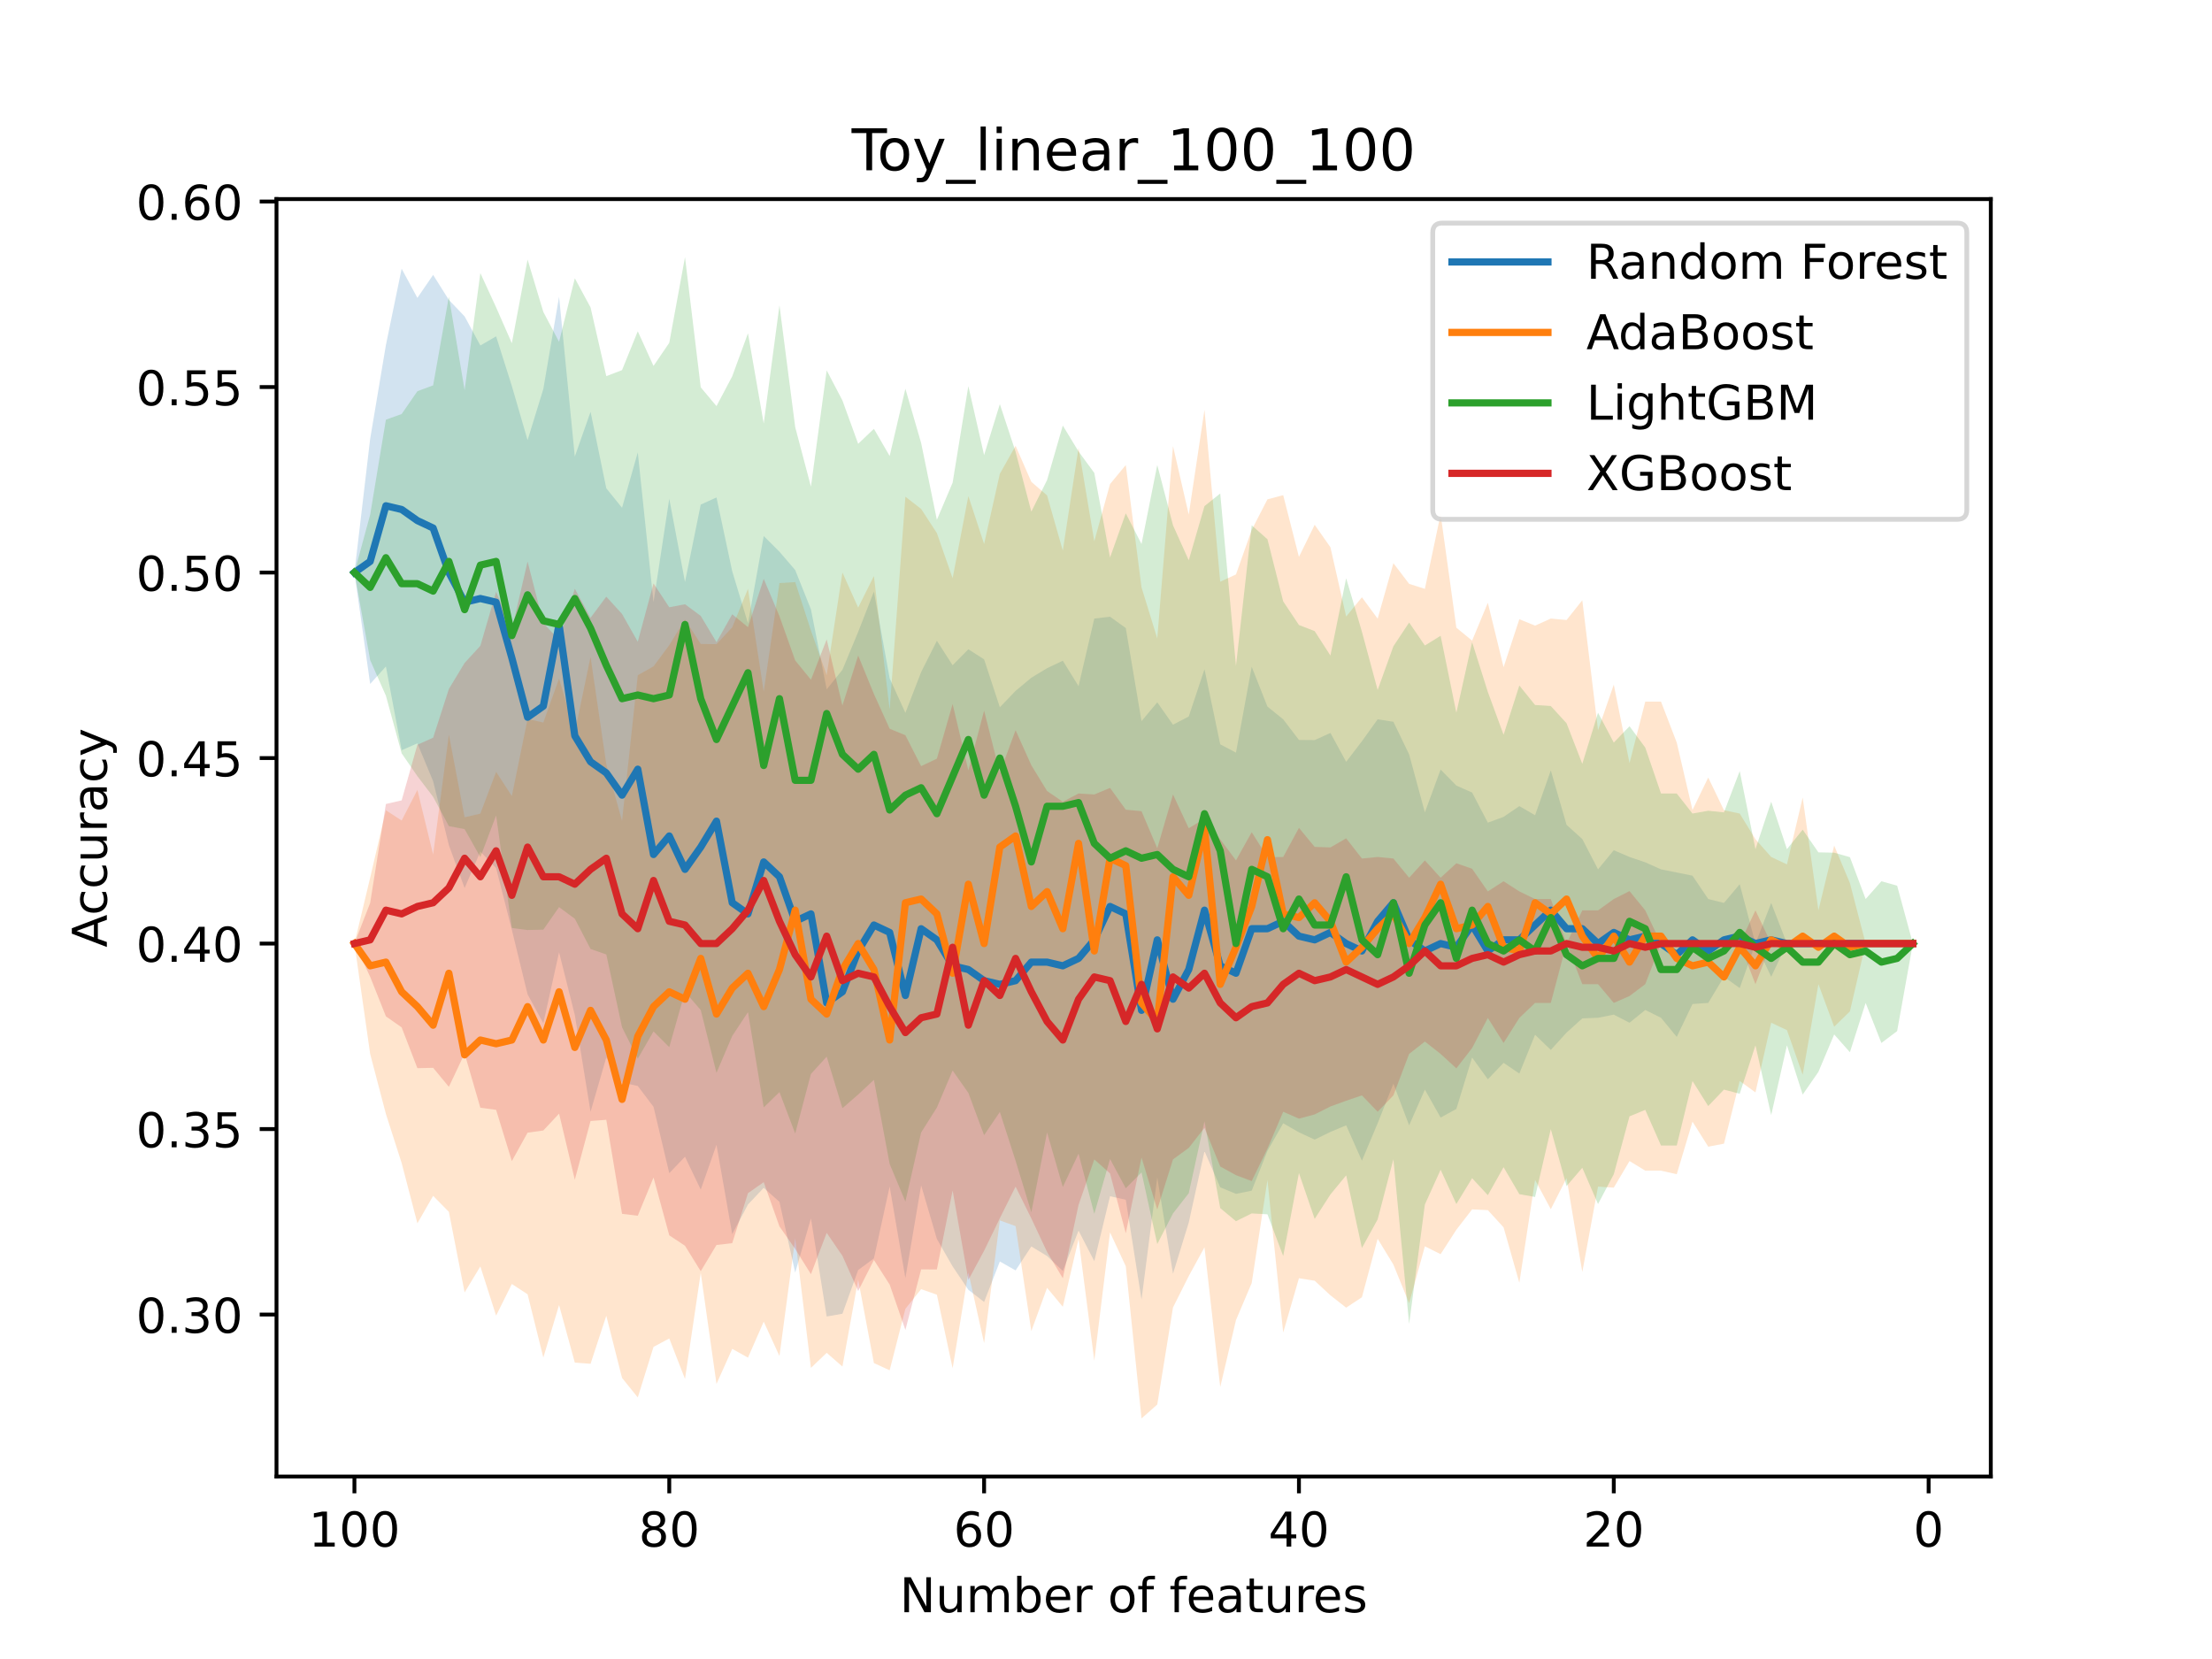 <?xml version="1.0" encoding="utf-8" standalone="no"?>
<!DOCTYPE svg PUBLIC "-//W3C//DTD SVG 1.1//EN"
  "http://www.w3.org/Graphics/SVG/1.1/DTD/svg11.dtd">
<!-- Created with matplotlib (https://matplotlib.org/) -->
<svg height="345.6pt" version="1.1" viewBox="0 0 460.8 345.6" width="460.8pt" xmlns="http://www.w3.org/2000/svg" xmlns:xlink="http://www.w3.org/1999/xlink">
 <defs>
  <style type="text/css">*{stroke-linecap:butt;stroke-linejoin:round;}</style>
 </defs>
 <g id="figure_1">
  <g id="patch_1">
   <path d="M 0 345.6 
L 460.8 345.6 
L 460.8 0 
L 0 0 
z
" style="fill:#ffffff;"/>
  </g>
  <g id="axes_1">
   <g id="patch_2">
    <path d="M 57.6 307.584 
L 414.72 307.584 
L 414.72 41.472 
L 57.6 41.472 
z
" style="fill:#ffffff;"/>
   </g>
   <g id="PolyCollection_1">
    <path clip-path="url(#p5cff07b509)" d="M 73.833 119.274 
L 73.833 119.274 
L 77.112 142.483 
L 80.391 138.837 
L 83.671 156.288 
L 86.95 154.851 
L 90.229 162.736 
L 93.509 176.068 
L 96.788 185.003 
L 100.067 177.392 
L 103.347 180.845 
L 106.626 193.691 
L 109.905 207.143 
L 113.185 213.149 
L 116.464 198.369 
L 119.743 211.446 
L 123.023 231.598 
L 126.302 220.293 
L 129.581 225.512 
L 132.861 226.229 
L 136.14 230.567 
L 139.42 244.385 
L 142.699 240.969 
L 145.978 247.822 
L 149.258 238.482 
L 152.537 257.096 
L 155.816 250.919 
L 159.096 247.447 
L 162.375 250.362 
L 165.654 265.098 
L 168.934 253.81 
L 172.213 274.251 
L 175.492 273.679 
L 178.772 264.573 
L 182.051 262.147 
L 185.33 247.177 
L 188.61 266.261 
L 191.889 246.926 
L 195.168 258.094 
L 198.448 263.815 
L 201.727 268.684 
L 205.006 271.222 
L 208.286 262.79 
L 211.565 264.652 
L 214.844 259.664 
L 218.124 261.648 
L 221.403 264.761 
L 224.682 256.362 
L 227.962 262.716 
L 231.241 249.195 
L 234.52 249.924 
L 237.8 270.717 
L 241.079 245.27 
L 244.358 265.341 
L 247.638 254.679 
L 250.917 239.806 
L 254.196 247.338 
L 257.476 248.702 
L 260.755 248.032 
L 264.034 239.738 
L 267.314 234.001 
L 270.593 235.882 
L 273.872 237.401 
L 277.152 235.798 
L 280.431 234.423 
L 283.71 241.799 
L 286.99 234.001 
L 290.269 225.756 
L 293.548 234.424 
L 296.828 226.983 
L 300.107 232.811 
L 303.386 231.013 
L 306.666 220.293 
L 309.945 224.835 
L 313.224 221.409 
L 316.504 223.643 
L 319.783 215.558 
L 323.062 218.719 
L 326.342 215.11 
L 329.621 212.146 
L 332.9 212.018 
L 336.18 211.368 
L 339.459 213.052 
L 342.739 210.395 
L 346.018 212.018 
L 349.297 216.005 
L 352.577 209.152 
L 355.856 208.927 
L 359.135 203.478 
L 362.415 205.835 
L 365.694 196.561 
L 368.973 203.478 
L 372.253 196.561 
L 375.532 196.561 
L 378.811 196.561 
L 382.091 196.561 
L 385.37 196.561 
L 388.649 196.561 
L 391.929 196.561 
L 395.208 196.561 
L 398.487 196.561 
L 398.487 196.561 
L 398.487 196.561 
L 395.208 196.561 
L 391.929 196.561 
L 388.649 196.561 
L 385.37 196.561 
L 382.091 196.561 
L 378.811 196.561 
L 375.532 196.561 
L 372.253 196.561 
L 368.973 188.098 
L 365.694 196.561 
L 362.415 184.195 
L 359.135 188.098 
L 355.856 187.286 
L 352.577 182.424 
L 349.297 181.754 
L 346.018 181.103 
L 342.739 179.635 
L 339.459 178.523 
L 336.18 177.116 
L 332.9 181.103 
L 329.621 174.792 
L 326.342 171.829 
L 323.062 160.491 
L 319.783 169.834 
L 316.504 167.932 
L 313.224 170.166 
L 309.945 171.378 
L 306.666 165.099 
L 303.386 163.654 
L 300.107 160.31 
L 296.828 169.23 
L 293.548 157.152 
L 290.269 150.362 
L 286.99 149.846 
L 283.71 154.414 
L 280.431 158.698 
L 277.152 152.686 
L 273.872 154.175 
L 270.593 154.148 
L 267.314 149.846 
L 264.034 147.2 
L 260.755 138.907 
L 257.476 156.785 
L 254.196 155.058 
L 250.917 139.404 
L 247.638 149.262 
L 244.358 150.967 
L 241.079 146.306 
L 237.8 150.228 
L 234.52 130.832 
L 231.241 128.469 
L 227.962 128.86 
L 224.682 142.942 
L 221.403 137.634 
L 218.124 139.202 
L 214.844 141.186 
L 211.565 143.926 
L 208.286 147.334 
L 205.006 137.357 
L 201.727 135.257 
L 198.448 138.581 
L 195.168 133.482 
L 191.889 140.012 
L 188.61 148.501 
L 185.33 141.307 
L 182.051 123.245 
L 178.772 131.64 
L 175.492 139.537 
L 172.213 143.602 
L 168.934 126.946 
L 165.654 118.749 
L 162.375 114.936 
L 159.096 111.668 
L 155.816 129.837 
L 152.537 119.022 
L 149.258 103.63 
L 145.978 105.11 
L 142.699 121.237 
L 139.42 103.91 
L 136.14 125.457 
L 132.861 94.242 
L 129.581 105.78 
L 126.302 101.724 
L 123.023 85.782 
L 119.743 95.114 
L 116.464 61.818 
L 113.185 81.045 
L 109.905 91.688 
L 106.626 80.408 
L 103.347 70.068 
L 100.067 71.975 
L 96.788 65.911 
L 93.509 62.48 
L 90.229 57.263 
L 86.95 62.056 
L 83.671 55.982 
L 80.391 71.887 
L 77.112 91.427 
L 73.833 119.274 
z
" style="fill:#1f77b4;fill-opacity:0.2;"/>
   </g>
   <g id="PolyCollection_2">
    <path clip-path="url(#p5cff07b509)" d="M 73.833 196.561 
L 73.833 196.561 
L 77.112 219.553 
L 80.391 232.056 
L 83.671 242.286 
L 86.95 254.838 
L 90.229 249.116 
L 93.509 252.448 
L 96.788 269.235 
L 100.067 263.819 
L 103.347 274.07 
L 106.626 267.477 
L 109.905 269.621 
L 113.185 282.798 
L 116.464 271.873 
L 119.743 283.854 
L 123.023 284.102 
L 126.302 274.098 
L 129.581 287.043 
L 132.861 291.113 
L 136.14 280.581 
L 139.42 278.825 
L 142.699 287.255 
L 145.978 265.159 
L 149.258 288.296 
L 152.537 280.99 
L 155.816 282.824 
L 159.096 275.33 
L 162.375 282.479 
L 165.654 257.946 
L 168.934 284.956 
L 172.213 281.822 
L 175.492 284.675 
L 178.772 266.547 
L 182.051 283.95 
L 185.33 285.454 
L 188.61 272.649 
L 191.889 268.552 
L 195.168 269.709 
L 198.448 285.032 
L 201.727 265.047 
L 205.006 279.801 
L 208.286 254.231 
L 211.565 255.424 
L 214.844 277.291 
L 218.124 268.275 
L 221.403 272.226 
L 224.682 258.108 
L 227.962 283.459 
L 231.241 256.73 
L 234.52 263.782 
L 237.8 295.488 
L 241.079 292.584 
L 244.358 272.369 
L 247.638 265.826 
L 250.917 259.833 
L 254.196 288.943 
L 257.476 275.002 
L 260.755 267.27 
L 264.034 245.822 
L 267.314 277.599 
L 270.593 266.286 
L 273.872 266.797 
L 277.152 269.842 
L 280.431 272.41 
L 283.71 270.242 
L 286.99 258.058 
L 290.269 263.437 
L 293.548 271.493 
L 296.828 259.631 
L 300.107 261.265 
L 303.386 256.181 
L 306.666 251.936 
L 309.945 252.094 
L 313.224 255.679 
L 316.504 267.217 
L 319.783 245.787 
L 323.062 251.897 
L 326.342 245.411 
L 329.621 264.984 
L 332.9 247.195 
L 336.18 247.411 
L 339.459 241.866 
L 342.739 243.871 
L 346.018 243.871 
L 349.297 244.612 
L 352.577 233.658 
L 355.856 238.875 
L 359.135 238.244 
L 362.415 225.189 
L 365.694 227.566 
L 368.973 213.052 
L 372.253 214.598 
L 375.532 223.892 
L 378.811 205.023 
L 382.091 213.883 
L 385.37 210.698 
L 388.649 196.561 
L 391.929 196.561 
L 395.208 196.561 
L 398.487 196.561 
L 398.487 196.561 
L 398.487 196.561 
L 395.208 196.561 
L 391.929 196.561 
L 388.649 196.561 
L 385.37 183.969 
L 382.091 176.147 
L 378.811 189.644 
L 375.532 166.138 
L 372.253 180.069 
L 368.973 178.523 
L 365.694 174.83 
L 362.415 169.478 
L 359.135 168.789 
L 355.856 161.975 
L 352.577 168.737 
L 349.297 154.693 
L 346.018 146.159 
L 342.739 146.159 
L 339.459 158.984 
L 336.18 142.619 
L 332.9 152.11 
L 329.621 125.046 
L 326.342 129.161 
L 323.062 128.858 
L 319.783 130.331 
L 316.504 128.996 
L 313.224 138.988 
L 309.945 125.57 
L 306.666 133.457 
L 303.386 130.757 
L 300.107 107.124 
L 296.828 122.67 
L 293.548 121.628 
L 290.269 117.318 
L 286.99 128.88 
L 283.71 124.425 
L 280.431 128.44 
L 277.152 114.005 
L 273.872 109.321 
L 270.593 116.015 
L 267.314 103.156 
L 264.034 104.018 
L 260.755 110.394 
L 257.476 119.665 
L 254.196 121.182 
L 250.917 85.37 
L 247.638 107.201 
L 244.358 92.929 
L 241.079 132.998 
L 237.8 122.365 
L 234.52 96.878 
L 231.241 100.84 
L 227.962 112.754 
L 224.682 93.278 
L 221.403 114.712 
L 218.124 103.206 
L 214.844 100.373 
L 211.565 92.871 
L 208.286 98.701 
L 205.006 113.32 
L 201.727 103.342 
L 198.448 120.456 
L 195.168 111.046 
L 191.889 106.021 
L 188.61 103.47 
L 185.33 147.857 
L 182.051 119.992 
L 178.772 126.574 
L 175.492 119.266 
L 172.213 140.668 
L 168.934 131.351 
L 165.654 121.264 
L 162.375 121.462 
L 159.096 144.069 
L 155.816 122.663 
L 152.537 130.68 
L 149.258 134.194 
L 145.978 134.145 
L 142.699 129.052 
L 139.42 134.391 
L 136.14 138.818 
L 132.861 140.652 
L 129.581 170.999 
L 126.302 159.213 
L 123.023 136.843 
L 119.743 152.548 
L 116.464 141.343 
L 113.185 150.513 
L 109.905 149.778 
L 106.626 165.834 
L 103.347 160.787 
L 100.067 169.491 
L 96.788 170.259 
L 93.509 153.039 
L 90.229 178.012 
L 86.95 164.561 
L 83.671 170.93 
L 80.391 168.794 
L 77.112 182.843 
L 73.833 196.561 
z
" style="fill:#ff7f0e;fill-opacity:0.2;"/>
   </g>
   <g id="PolyCollection_3">
    <path clip-path="url(#p5cff07b509)" d="M 73.833 119.274 
L 73.833 119.274 
L 77.112 137.51 
L 80.391 144.935 
L 83.671 156.934 
L 86.95 161.685 
L 90.229 165.996 
L 93.509 172.1 
L 96.788 172.726 
L 100.067 178.564 
L 103.347 169.89 
L 106.626 193.322 
L 109.905 193.743 
L 113.185 193.664 
L 116.464 188.974 
L 119.743 191.397 
L 123.023 197.688 
L 126.302 198.835 
L 129.581 214.002 
L 132.861 220.547 
L 136.14 214.869 
L 139.42 218.144 
L 142.699 206.62 
L 145.978 210.417 
L 149.258 223.504 
L 152.537 215.809 
L 155.816 210.853 
L 159.096 230.701 
L 162.375 227.505 
L 165.654 236.135 
L 168.934 223.723 
L 172.213 220.132 
L 175.492 230.867 
L 178.772 228.015 
L 182.051 224.959 
L 185.33 242.481 
L 188.61 250.31 
L 191.889 235.923 
L 195.168 230.733 
L 198.448 223.004 
L 201.727 227.679 
L 205.006 236.481 
L 208.286 231.644 
L 211.565 241.817 
L 214.844 252.535 
L 218.124 235.92 
L 221.403 247.277 
L 224.682 240.333 
L 227.962 252.868 
L 231.241 241.435 
L 234.52 247.545 
L 237.8 244.233 
L 241.079 259.159 
L 244.358 252.776 
L 247.638 248.574 
L 250.917 233.593 
L 254.196 251.672 
L 257.476 254.397 
L 260.755 252.776 
L 264.034 252.959 
L 267.314 261.657 
L 270.593 244.374 
L 273.872 253.919 
L 277.152 248.829 
L 280.431 244.845 
L 283.71 259.983 
L 286.99 254.024 
L 290.269 241.488 
L 293.548 275.803 
L 296.828 250.919 
L 300.107 243.679 
L 303.386 250.825 
L 306.666 245.439 
L 309.945 248.979 
L 313.224 243.146 
L 316.504 248.767 
L 319.783 249.349 
L 323.062 235.218 
L 326.342 247.089 
L 329.621 243.275 
L 332.9 250.825 
L 336.18 244.612 
L 339.459 232.556 
L 342.739 231.205 
L 346.018 238.639 
L 349.297 238.639 
L 352.577 225.189 
L 355.856 230.412 
L 359.135 226.983 
L 362.415 227.851 
L 365.694 217.767 
L 368.973 232.296 
L 372.253 217.767 
L 375.532 228.022 
L 378.811 223.287 
L 382.091 215.492 
L 385.37 219.196 
L 388.649 208.927 
L 391.929 217.269 
L 395.208 214.797 
L 398.487 196.561 
L 398.487 196.561 
L 398.487 196.561 
L 395.208 184.507 
L 391.929 183.581 
L 388.649 187.286 
L 385.37 178.563 
L 382.091 177.629 
L 378.811 177.563 
L 375.532 172.828 
L 372.253 176.9 
L 368.973 167.008 
L 365.694 176.9 
L 362.415 160.633 
L 359.135 169.23 
L 355.856 168.892 
L 352.577 169.478 
L 349.297 165.302 
L 346.018 165.302 
L 342.739 155.733 
L 339.459 151.291 
L 336.18 154.693 
L 332.9 148.479 
L 329.621 159.121 
L 326.342 150.669 
L 323.062 147.083 
L 319.783 146.863 
L 316.504 142.808 
L 313.224 153.067 
L 309.945 144.142 
L 306.666 133.771 
L 303.386 148.479 
L 300.107 132.439 
L 296.828 134.474 
L 293.548 129.684 
L 290.269 134.63 
L 286.99 143.734 
L 283.71 131.593 
L 280.431 120.453 
L 277.152 136.563 
L 273.872 131.473 
L 270.593 130.198 
L 267.314 125.281 
L 264.034 112.339 
L 260.755 109.43 
L 257.476 138.724 
L 254.196 102.806 
L 250.917 105.427 
L 247.638 116.724 
L 244.358 109.43 
L 241.079 96.864 
L 237.8 113.337 
L 234.52 106.933 
L 231.241 116.134 
L 227.962 98.518 
L 224.682 94.05 
L 221.403 88.652 
L 218.124 100.009 
L 214.844 106.58 
L 211.565 94.112 
L 208.286 84.19 
L 205.006 94.811 
L 201.727 80.427 
L 198.448 100.559 
L 195.168 108.287 
L 191.889 92.277 
L 188.61 80.982 
L 185.33 94.994 
L 182.051 89.33 
L 178.772 92.456 
L 175.492 83.421 
L 172.213 77.153 
L 168.934 101.385 
L 165.654 88.973 
L 162.375 63.598 
L 159.096 88.225 
L 155.816 69.429 
L 152.537 78.385 
L 149.258 84.602 
L 145.978 80.685 
L 142.699 53.568 
L 139.42 71.413 
L 136.14 76.234 
L 132.861 69.01 
L 129.581 77.101 
L 126.302 78.356 
L 123.023 64.046 
L 119.743 57.97 
L 116.464 71.214 
L 113.185 64.978 
L 109.905 54.078 
L 106.626 71.503 
L 103.347 64.021 
L 100.067 56.892 
L 96.788 81.279 
L 93.509 61.81 
L 90.229 80.28 
L 86.95 81.5 
L 83.671 86.251 
L 80.391 87.43 
L 77.112 107.22 
L 73.833 119.274 
z
" style="fill:#2ca02c;fill-opacity:0.2;"/>
   </g>
   <g id="PolyCollection_4">
    <path clip-path="url(#p5cff07b509)" d="M 73.833 196.561 
L 73.833 196.561 
L 77.112 203.478 
L 80.391 211.723 
L 83.671 214.023 
L 86.95 222.521 
L 90.229 222.441 
L 93.509 226.408 
L 96.788 219.469 
L 100.067 230.766 
L 103.347 231.202 
L 106.626 241.875 
L 109.905 235.952 
L 113.185 235.499 
L 116.464 231.992 
L 119.743 245.753 
L 123.023 233.522 
L 126.302 233.276 
L 129.581 252.861 
L 132.861 253.256 
L 136.14 245.305 
L 139.42 257.339 
L 142.699 259.517 
L 145.978 264.819 
L 149.258 259.349 
L 152.537 258.976 
L 155.816 248.561 
L 159.096 246.262 
L 162.375 255.487 
L 165.654 260.18 
L 168.934 265.438 
L 172.213 256.825 
L 175.492 261.607 
L 178.772 268.94 
L 182.051 262.473 
L 185.33 267.593 
L 188.61 277.055 
L 191.889 264.437 
L 195.168 264.45 
L 198.448 248.008 
L 201.727 266.639 
L 205.006 260.555 
L 208.286 253.779 
L 211.565 247.195 
L 214.844 253.816 
L 218.124 260.802 
L 221.403 266.288 
L 224.682 251.011 
L 227.962 241.529 
L 231.241 244.449 
L 234.52 256.912 
L 237.8 241.14 
L 241.079 251.97 
L 244.358 241.529 
L 247.638 239.131 
L 250.917 234.945 
L 254.196 243.003 
L 257.476 244.808 
L 260.755 246.041 
L 264.034 239.296 
L 267.314 231.6 
L 270.593 233.034 
L 273.872 232.156 
L 277.152 230.501 
L 280.431 229.307 
L 283.71 228.188 
L 286.99 231.6 
L 290.269 228.188 
L 293.548 219.553 
L 296.828 216.975 
L 300.107 219.553 
L 303.386 222.56 
L 306.666 218.329 
L 309.945 212.063 
L 313.224 217.269 
L 316.504 212.063 
L 319.783 208.927 
L 323.062 208.927 
L 326.342 196.561 
L 329.621 205.023 
L 332.9 205.023 
L 336.18 208.927 
L 339.459 207.491 
L 342.739 205.023 
L 346.018 196.561 
L 349.297 196.561 
L 352.577 196.561 
L 355.856 196.561 
L 359.135 196.561 
L 362.415 196.561 
L 365.694 205.023 
L 368.973 196.561 
L 372.253 196.561 
L 375.532 196.561 
L 378.811 196.561 
L 382.091 196.561 
L 385.37 196.561 
L 388.649 196.561 
L 391.929 196.561 
L 395.208 196.561 
L 398.487 196.561 
L 398.487 196.561 
L 398.487 196.561 
L 395.208 196.561 
L 391.929 196.561 
L 388.649 196.561 
L 385.37 196.561 
L 382.091 196.561 
L 378.811 196.561 
L 375.532 196.561 
L 372.253 196.561 
L 368.973 196.561 
L 365.694 189.644 
L 362.415 196.561 
L 359.135 196.561 
L 355.856 196.561 
L 352.577 196.561 
L 349.297 196.561 
L 346.018 196.561 
L 342.739 189.644 
L 339.459 185.631 
L 336.18 187.286 
L 332.9 189.644 
L 329.621 189.644 
L 326.342 196.561 
L 323.062 187.286 
L 319.783 187.286 
L 316.504 185.695 
L 313.224 183.581 
L 309.945 185.695 
L 306.666 180.975 
L 303.386 179.835 
L 300.107 182.843 
L 296.828 179.238 
L 293.548 182.843 
L 290.269 178.845 
L 286.99 178.525 
L 283.71 178.845 
L 280.431 174.635 
L 277.152 176.532 
L 273.872 176.423 
L 270.593 172.453 
L 267.314 178.525 
L 264.034 178.558 
L 260.755 173.358 
L 257.476 179.228 
L 254.196 174.85 
L 250.917 170.542 
L 247.638 172.539 
L 244.358 165.504 
L 241.079 176.703 
L 237.8 168.985 
L 234.52 168.67 
L 231.241 164.13 
L 227.962 165.504 
L 224.682 165.296 
L 221.403 167.023 
L 218.124 164.78 
L 214.844 159.4 
L 211.565 152.11 
L 208.286 160.983 
L 205.006 148.024 
L 201.727 160.488 
L 198.448 146.659 
L 195.168 158.041 
L 191.889 159.599 
L 188.61 153.164 
L 185.33 151.806 
L 182.051 144.56 
L 178.772 136.547 
L 175.492 146.972 
L 172.213 133.205 
L 168.934 141.595 
L 165.654 137.578 
L 162.375 128.36 
L 159.096 120.581 
L 155.816 130.648 
L 152.537 127.962 
L 149.258 133.772 
L 145.978 128.303 
L 142.699 125.875 
L 139.42 126.507 
L 136.14 121.539 
L 132.861 133.683 
L 129.581 127.895 
L 126.302 124.293 
L 123.023 128.685 
L 119.743 122.636 
L 116.464 133.306 
L 113.185 129.799 
L 109.905 116.98 
L 106.626 131.152 
L 103.347 123.276 
L 100.067 134.532 
L 96.788 138.101 
L 93.509 143.527 
L 90.229 153.677 
L 86.95 155.143 
L 83.671 166.732 
L 80.391 167.487 
L 77.112 188.098 
L 73.833 196.561 
z
" style="fill:#d62728;fill-opacity:0.2;"/>
   </g>
   <g id="matplotlib.axis_1">
    <g id="xtick_1">
     <g id="line2d_1">
      <defs>
       <path d="M 0 0 
L 0 3.5 
" id="m23d4eda748" style="stroke:#000000;stroke-width:0.8;"/>
      </defs>
      <g>
       <use style="stroke:#000000;stroke-width:0.8;" x="401.767" xlink:href="#m23d4eda748" y="307.584"/>
      </g>
     </g>
     <g id="text_1">
      <!-- 0 -->
      <g transform="translate(398.585 322.182)scale(0.1 -0.1)">
       <defs>
        <path d="M 31.781 66.406 
Q 24.172 66.406 20.328 58.906 
Q 16.5 51.422 16.5 36.375 
Q 16.5 21.391 20.328 13.891 
Q 24.172 6.391 31.781 6.391 
Q 39.453 6.391 43.281 13.891 
Q 47.125 21.391 47.125 36.375 
Q 47.125 51.422 43.281 58.906 
Q 39.453 66.406 31.781 66.406 
z
M 31.781 74.219 
Q 44.047 74.219 50.516 64.516 
Q 56.984 54.828 56.984 36.375 
Q 56.984 17.969 50.516 8.266 
Q 44.047 -1.422 31.781 -1.422 
Q 19.531 -1.422 13.062 8.266 
Q 6.594 17.969 6.594 36.375 
Q 6.594 54.828 13.062 64.516 
Q 19.531 74.219 31.781 74.219 
z
" id="DejaVuSans-48"/>
       </defs>
       <use xlink:href="#DejaVuSans-48"/>
      </g>
     </g>
    </g>
    <g id="xtick_2">
     <g id="line2d_2">
      <g>
       <use style="stroke:#000000;stroke-width:0.8;" x="336.18" xlink:href="#m23d4eda748" y="307.584"/>
      </g>
     </g>
     <g id="text_2">
      <!-- 20 -->
      <g transform="translate(329.817 322.182)scale(0.1 -0.1)">
       <defs>
        <path d="M 19.188 8.297 
L 53.609 8.297 
L 53.609 0 
L 7.328 0 
L 7.328 8.297 
Q 12.938 14.109 22.625 23.891 
Q 32.328 33.688 34.812 36.531 
Q 39.547 41.844 41.422 45.531 
Q 43.312 49.219 43.312 52.781 
Q 43.312 58.594 39.234 62.25 
Q 35.156 65.922 28.609 65.922 
Q 23.969 65.922 18.812 64.312 
Q 13.672 62.703 7.812 59.422 
L 7.812 69.391 
Q 13.766 71.781 18.938 73 
Q 24.125 74.219 28.422 74.219 
Q 39.75 74.219 46.484 68.547 
Q 53.219 62.891 53.219 53.422 
Q 53.219 48.922 51.531 44.891 
Q 49.859 40.875 45.406 35.406 
Q 44.188 33.984 37.641 27.219 
Q 31.109 20.453 19.188 8.297 
z
" id="DejaVuSans-50"/>
       </defs>
       <use xlink:href="#DejaVuSans-50"/>
       <use x="63.623" xlink:href="#DejaVuSans-48"/>
      </g>
     </g>
    </g>
    <g id="xtick_3">
     <g id="line2d_3">
      <g>
       <use style="stroke:#000000;stroke-width:0.8;" x="270.593" xlink:href="#m23d4eda748" y="307.584"/>
      </g>
     </g>
     <g id="text_3">
      <!-- 40 -->
      <g transform="translate(264.231 322.182)scale(0.1 -0.1)">
       <defs>
        <path d="M 37.797 64.312 
L 12.891 25.391 
L 37.797 25.391 
z
M 35.203 72.906 
L 47.609 72.906 
L 47.609 25.391 
L 58.016 25.391 
L 58.016 17.188 
L 47.609 17.188 
L 47.609 0 
L 37.797 0 
L 37.797 17.188 
L 4.891 17.188 
L 4.891 26.703 
z
" id="DejaVuSans-52"/>
       </defs>
       <use xlink:href="#DejaVuSans-52"/>
       <use x="63.623" xlink:href="#DejaVuSans-48"/>
      </g>
     </g>
    </g>
    <g id="xtick_4">
     <g id="line2d_4">
      <g>
       <use style="stroke:#000000;stroke-width:0.8;" x="205.006" xlink:href="#m23d4eda748" y="307.584"/>
      </g>
     </g>
     <g id="text_4">
      <!-- 60 -->
      <g transform="translate(198.644 322.182)scale(0.1 -0.1)">
       <defs>
        <path d="M 33.016 40.375 
Q 26.375 40.375 22.484 35.828 
Q 18.609 31.297 18.609 23.391 
Q 18.609 15.531 22.484 10.953 
Q 26.375 6.391 33.016 6.391 
Q 39.656 6.391 43.531 10.953 
Q 47.406 15.531 47.406 23.391 
Q 47.406 31.297 43.531 35.828 
Q 39.656 40.375 33.016 40.375 
z
M 52.594 71.297 
L 52.594 62.312 
Q 48.875 64.062 45.094 64.984 
Q 41.312 65.922 37.594 65.922 
Q 27.828 65.922 22.672 59.328 
Q 17.531 52.734 16.797 39.406 
Q 19.672 43.656 24.016 45.922 
Q 28.375 48.188 33.594 48.188 
Q 44.578 48.188 50.953 41.516 
Q 57.328 34.859 57.328 23.391 
Q 57.328 12.156 50.688 5.359 
Q 44.047 -1.422 33.016 -1.422 
Q 20.359 -1.422 13.672 8.266 
Q 6.984 17.969 6.984 36.375 
Q 6.984 53.656 15.188 63.938 
Q 23.391 74.219 37.203 74.219 
Q 40.922 74.219 44.703 73.484 
Q 48.484 72.75 52.594 71.297 
z
" id="DejaVuSans-54"/>
       </defs>
       <use xlink:href="#DejaVuSans-54"/>
       <use x="63.623" xlink:href="#DejaVuSans-48"/>
      </g>
     </g>
    </g>
    <g id="xtick_5">
     <g id="line2d_5">
      <g>
       <use style="stroke:#000000;stroke-width:0.8;" x="139.42" xlink:href="#m23d4eda748" y="307.584"/>
      </g>
     </g>
     <g id="text_5">
      <!-- 80 -->
      <g transform="translate(133.057 322.182)scale(0.1 -0.1)">
       <defs>
        <path d="M 31.781 34.625 
Q 24.75 34.625 20.719 30.859 
Q 16.703 27.094 16.703 20.516 
Q 16.703 13.922 20.719 10.156 
Q 24.75 6.391 31.781 6.391 
Q 38.812 6.391 42.859 10.172 
Q 46.922 13.969 46.922 20.516 
Q 46.922 27.094 42.891 30.859 
Q 38.875 34.625 31.781 34.625 
z
M 21.922 38.812 
Q 15.578 40.375 12.031 44.719 
Q 8.5 49.078 8.5 55.328 
Q 8.5 64.062 14.719 69.141 
Q 20.953 74.219 31.781 74.219 
Q 42.672 74.219 48.875 69.141 
Q 55.078 64.062 55.078 55.328 
Q 55.078 49.078 51.531 44.719 
Q 48 40.375 41.703 38.812 
Q 48.828 37.156 52.797 32.312 
Q 56.781 27.484 56.781 20.516 
Q 56.781 9.906 50.312 4.234 
Q 43.844 -1.422 31.781 -1.422 
Q 19.734 -1.422 13.25 4.234 
Q 6.781 9.906 6.781 20.516 
Q 6.781 27.484 10.781 32.312 
Q 14.797 37.156 21.922 38.812 
z
M 18.312 54.391 
Q 18.312 48.734 21.844 45.562 
Q 25.391 42.391 31.781 42.391 
Q 38.141 42.391 41.719 45.562 
Q 45.312 48.734 45.312 54.391 
Q 45.312 60.062 41.719 63.234 
Q 38.141 66.406 31.781 66.406 
Q 25.391 66.406 21.844 63.234 
Q 18.312 60.062 18.312 54.391 
z
" id="DejaVuSans-56"/>
       </defs>
       <use xlink:href="#DejaVuSans-56"/>
       <use x="63.623" xlink:href="#DejaVuSans-48"/>
      </g>
     </g>
    </g>
    <g id="xtick_6">
     <g id="line2d_6">
      <g>
       <use style="stroke:#000000;stroke-width:0.8;" x="73.833" xlink:href="#m23d4eda748" y="307.584"/>
      </g>
     </g>
     <g id="text_6">
      <!-- 100 -->
      <g transform="translate(64.289 322.182)scale(0.1 -0.1)">
       <defs>
        <path d="M 12.406 8.297 
L 28.516 8.297 
L 28.516 63.922 
L 10.984 60.406 
L 10.984 69.391 
L 28.422 72.906 
L 38.281 72.906 
L 38.281 8.297 
L 54.391 8.297 
L 54.391 0 
L 12.406 0 
z
" id="DejaVuSans-49"/>
       </defs>
       <use xlink:href="#DejaVuSans-49"/>
       <use x="63.623" xlink:href="#DejaVuSans-48"/>
       <use x="127.246" xlink:href="#DejaVuSans-48"/>
      </g>
     </g>
    </g>
    <g id="text_7">
     <!-- Number of features -->
     <g transform="translate(187.423 335.861)scale(0.1 -0.1)">
      <defs>
       <path d="M 9.812 72.906 
L 23.094 72.906 
L 55.422 11.922 
L 55.422 72.906 
L 64.984 72.906 
L 64.984 0 
L 51.703 0 
L 19.391 60.984 
L 19.391 0 
L 9.812 0 
z
" id="DejaVuSans-78"/>
       <path d="M 8.5 21.578 
L 8.5 54.688 
L 17.484 54.688 
L 17.484 21.922 
Q 17.484 14.156 20.5 10.266 
Q 23.531 6.391 29.594 6.391 
Q 36.859 6.391 41.078 11.031 
Q 45.312 15.672 45.312 23.688 
L 45.312 54.688 
L 54.297 54.688 
L 54.297 0 
L 45.312 0 
L 45.312 8.406 
Q 42.047 3.422 37.719 1 
Q 33.406 -1.422 27.688 -1.422 
Q 18.266 -1.422 13.375 4.438 
Q 8.5 10.297 8.5 21.578 
z
M 31.109 56 
z
" id="DejaVuSans-117"/>
       <path d="M 52 44.188 
Q 55.375 50.25 60.062 53.125 
Q 64.75 56 71.094 56 
Q 79.641 56 84.281 50.016 
Q 88.922 44.047 88.922 33.016 
L 88.922 0 
L 79.891 0 
L 79.891 32.719 
Q 79.891 40.578 77.094 44.375 
Q 74.312 48.188 68.609 48.188 
Q 61.625 48.188 57.562 43.547 
Q 53.516 38.922 53.516 30.906 
L 53.516 0 
L 44.484 0 
L 44.484 32.719 
Q 44.484 40.625 41.703 44.406 
Q 38.922 48.188 33.109 48.188 
Q 26.219 48.188 22.156 43.531 
Q 18.109 38.875 18.109 30.906 
L 18.109 0 
L 9.078 0 
L 9.078 54.688 
L 18.109 54.688 
L 18.109 46.188 
Q 21.188 51.219 25.484 53.609 
Q 29.781 56 35.688 56 
Q 41.656 56 45.828 52.969 
Q 50 49.953 52 44.188 
z
" id="DejaVuSans-109"/>
       <path d="M 48.688 27.297 
Q 48.688 37.203 44.609 42.844 
Q 40.531 48.484 33.406 48.484 
Q 26.266 48.484 22.188 42.844 
Q 18.109 37.203 18.109 27.297 
Q 18.109 17.391 22.188 11.75 
Q 26.266 6.109 33.406 6.109 
Q 40.531 6.109 44.609 11.75 
Q 48.688 17.391 48.688 27.297 
z
M 18.109 46.391 
Q 20.953 51.266 25.266 53.625 
Q 29.594 56 35.594 56 
Q 45.562 56 51.781 48.094 
Q 58.016 40.188 58.016 27.297 
Q 58.016 14.406 51.781 6.484 
Q 45.562 -1.422 35.594 -1.422 
Q 29.594 -1.422 25.266 0.953 
Q 20.953 3.328 18.109 8.203 
L 18.109 0 
L 9.078 0 
L 9.078 75.984 
L 18.109 75.984 
z
" id="DejaVuSans-98"/>
       <path d="M 56.203 29.594 
L 56.203 25.203 
L 14.891 25.203 
Q 15.484 15.922 20.484 11.062 
Q 25.484 6.203 34.422 6.203 
Q 39.594 6.203 44.453 7.469 
Q 49.312 8.734 54.109 11.281 
L 54.109 2.781 
Q 49.266 0.734 44.188 -0.344 
Q 39.109 -1.422 33.891 -1.422 
Q 20.797 -1.422 13.156 6.188 
Q 5.516 13.812 5.516 26.812 
Q 5.516 40.234 12.766 48.109 
Q 20.016 56 32.328 56 
Q 43.359 56 49.781 48.891 
Q 56.203 41.797 56.203 29.594 
z
M 47.219 32.234 
Q 47.125 39.594 43.094 43.984 
Q 39.062 48.391 32.422 48.391 
Q 24.906 48.391 20.391 44.141 
Q 15.875 39.891 15.188 32.172 
z
" id="DejaVuSans-101"/>
       <path d="M 41.109 46.297 
Q 39.594 47.172 37.812 47.578 
Q 36.031 48 33.891 48 
Q 26.266 48 22.188 43.047 
Q 18.109 38.094 18.109 28.812 
L 18.109 0 
L 9.078 0 
L 9.078 54.688 
L 18.109 54.688 
L 18.109 46.188 
Q 20.953 51.172 25.484 53.578 
Q 30.031 56 36.531 56 
Q 37.453 56 38.578 55.875 
Q 39.703 55.766 41.062 55.516 
z
" id="DejaVuSans-114"/>
       <path id="DejaVuSans-32"/>
       <path d="M 30.609 48.391 
Q 23.391 48.391 19.188 42.75 
Q 14.984 37.109 14.984 27.297 
Q 14.984 17.484 19.156 11.844 
Q 23.344 6.203 30.609 6.203 
Q 37.797 6.203 41.984 11.859 
Q 46.188 17.531 46.188 27.297 
Q 46.188 37.016 41.984 42.703 
Q 37.797 48.391 30.609 48.391 
z
M 30.609 56 
Q 42.328 56 49.016 48.375 
Q 55.719 40.766 55.719 27.297 
Q 55.719 13.875 49.016 6.219 
Q 42.328 -1.422 30.609 -1.422 
Q 18.844 -1.422 12.172 6.219 
Q 5.516 13.875 5.516 27.297 
Q 5.516 40.766 12.172 48.375 
Q 18.844 56 30.609 56 
z
" id="DejaVuSans-111"/>
       <path d="M 37.109 75.984 
L 37.109 68.5 
L 28.516 68.5 
Q 23.688 68.5 21.797 66.547 
Q 19.922 64.594 19.922 59.516 
L 19.922 54.688 
L 34.719 54.688 
L 34.719 47.703 
L 19.922 47.703 
L 19.922 0 
L 10.891 0 
L 10.891 47.703 
L 2.297 47.703 
L 2.297 54.688 
L 10.891 54.688 
L 10.891 58.5 
Q 10.891 67.625 15.141 71.797 
Q 19.391 75.984 28.609 75.984 
z
" id="DejaVuSans-102"/>
       <path d="M 34.281 27.484 
Q 23.391 27.484 19.188 25 
Q 14.984 22.516 14.984 16.5 
Q 14.984 11.719 18.141 8.906 
Q 21.297 6.109 26.703 6.109 
Q 34.188 6.109 38.703 11.406 
Q 43.219 16.703 43.219 25.484 
L 43.219 27.484 
z
M 52.203 31.203 
L 52.203 0 
L 43.219 0 
L 43.219 8.297 
Q 40.141 3.328 35.547 0.953 
Q 30.953 -1.422 24.312 -1.422 
Q 15.922 -1.422 10.953 3.297 
Q 6 8.016 6 15.922 
Q 6 25.141 12.172 29.828 
Q 18.359 34.516 30.609 34.516 
L 43.219 34.516 
L 43.219 35.406 
Q 43.219 41.609 39.141 45 
Q 35.062 48.391 27.688 48.391 
Q 23 48.391 18.547 47.266 
Q 14.109 46.141 10.016 43.891 
L 10.016 52.203 
Q 14.938 54.109 19.578 55.047 
Q 24.219 56 28.609 56 
Q 40.484 56 46.344 49.844 
Q 52.203 43.703 52.203 31.203 
z
" id="DejaVuSans-97"/>
       <path d="M 18.312 70.219 
L 18.312 54.688 
L 36.812 54.688 
L 36.812 47.703 
L 18.312 47.703 
L 18.312 18.016 
Q 18.312 11.328 20.141 9.422 
Q 21.969 7.516 27.594 7.516 
L 36.812 7.516 
L 36.812 0 
L 27.594 0 
Q 17.188 0 13.234 3.875 
Q 9.281 7.766 9.281 18.016 
L 9.281 47.703 
L 2.688 47.703 
L 2.688 54.688 
L 9.281 54.688 
L 9.281 70.219 
z
" id="DejaVuSans-116"/>
       <path d="M 44.281 53.078 
L 44.281 44.578 
Q 40.484 46.531 36.375 47.5 
Q 32.281 48.484 27.875 48.484 
Q 21.188 48.484 17.844 46.438 
Q 14.5 44.391 14.5 40.281 
Q 14.5 37.156 16.891 35.375 
Q 19.281 33.594 26.516 31.984 
L 29.594 31.297 
Q 39.156 29.25 43.188 25.516 
Q 47.219 21.781 47.219 15.094 
Q 47.219 7.469 41.188 3.016 
Q 35.156 -1.422 24.609 -1.422 
Q 20.219 -1.422 15.453 -0.562 
Q 10.688 0.297 5.422 2 
L 5.422 11.281 
Q 10.406 8.688 15.234 7.391 
Q 20.062 6.109 24.812 6.109 
Q 31.156 6.109 34.562 8.281 
Q 37.984 10.453 37.984 14.406 
Q 37.984 18.062 35.516 20.016 
Q 33.062 21.969 24.703 23.781 
L 21.578 24.516 
Q 13.234 26.266 9.516 29.906 
Q 5.812 33.547 5.812 39.891 
Q 5.812 47.609 11.281 51.797 
Q 16.75 56 26.812 56 
Q 31.781 56 36.172 55.266 
Q 40.578 54.547 44.281 53.078 
z
" id="DejaVuSans-115"/>
      </defs>
      <use xlink:href="#DejaVuSans-78"/>
      <use x="74.805" xlink:href="#DejaVuSans-117"/>
      <use x="138.184" xlink:href="#DejaVuSans-109"/>
      <use x="235.596" xlink:href="#DejaVuSans-98"/>
      <use x="299.072" xlink:href="#DejaVuSans-101"/>
      <use x="360.596" xlink:href="#DejaVuSans-114"/>
      <use x="401.709" xlink:href="#DejaVuSans-32"/>
      <use x="433.496" xlink:href="#DejaVuSans-111"/>
      <use x="494.678" xlink:href="#DejaVuSans-102"/>
      <use x="529.883" xlink:href="#DejaVuSans-32"/>
      <use x="561.67" xlink:href="#DejaVuSans-102"/>
      <use x="596.875" xlink:href="#DejaVuSans-101"/>
      <use x="658.398" xlink:href="#DejaVuSans-97"/>
      <use x="719.678" xlink:href="#DejaVuSans-116"/>
      <use x="758.887" xlink:href="#DejaVuSans-117"/>
      <use x="822.266" xlink:href="#DejaVuSans-114"/>
      <use x="861.129" xlink:href="#DejaVuSans-101"/>
      <use x="922.652" xlink:href="#DejaVuSans-115"/>
     </g>
    </g>
   </g>
   <g id="matplotlib.axis_2">
    <g id="ytick_1">
     <g id="line2d_7">
      <defs>
       <path d="M 0 0 
L -3.5 0 
" id="ma76b56a856" style="stroke:#000000;stroke-width:0.8;"/>
      </defs>
      <g>
       <use style="stroke:#000000;stroke-width:0.8;" x="57.6" xlink:href="#ma76b56a856" y="273.848"/>
      </g>
     </g>
     <g id="text_8">
      <!-- 0.30 -->
      <g transform="translate(28.334 277.647)scale(0.1 -0.1)">
       <defs>
        <path d="M 10.688 12.406 
L 21 12.406 
L 21 0 
L 10.688 0 
z
" id="DejaVuSans-46"/>
        <path d="M 40.578 39.312 
Q 47.656 37.797 51.625 33 
Q 55.609 28.219 55.609 21.188 
Q 55.609 10.406 48.188 4.484 
Q 40.766 -1.422 27.094 -1.422 
Q 22.516 -1.422 17.656 -0.516 
Q 12.797 0.391 7.625 2.203 
L 7.625 11.719 
Q 11.719 9.328 16.594 8.109 
Q 21.484 6.891 26.812 6.891 
Q 36.078 6.891 40.938 10.547 
Q 45.797 14.203 45.797 21.188 
Q 45.797 27.641 41.281 31.266 
Q 36.766 34.906 28.719 34.906 
L 20.219 34.906 
L 20.219 43.016 
L 29.109 43.016 
Q 36.375 43.016 40.234 45.922 
Q 44.094 48.828 44.094 54.297 
Q 44.094 59.906 40.109 62.906 
Q 36.141 65.922 28.719 65.922 
Q 24.656 65.922 20.016 65.031 
Q 15.375 64.156 9.812 62.312 
L 9.812 71.094 
Q 15.438 72.656 20.344 73.438 
Q 25.25 74.219 29.594 74.219 
Q 40.828 74.219 47.359 69.109 
Q 53.906 64.016 53.906 55.328 
Q 53.906 49.266 50.438 45.094 
Q 46.969 40.922 40.578 39.312 
z
" id="DejaVuSans-51"/>
       </defs>
       <use xlink:href="#DejaVuSans-48"/>
       <use x="63.623" xlink:href="#DejaVuSans-46"/>
       <use x="95.41" xlink:href="#DejaVuSans-51"/>
       <use x="159.033" xlink:href="#DejaVuSans-48"/>
      </g>
     </g>
    </g>
    <g id="ytick_2">
     <g id="line2d_8">
      <g>
       <use style="stroke:#000000;stroke-width:0.8;" x="57.6" xlink:href="#ma76b56a856" y="235.204"/>
      </g>
     </g>
     <g id="text_9">
      <!-- 0.35 -->
      <g transform="translate(28.334 239.003)scale(0.1 -0.1)">
       <defs>
        <path d="M 10.797 72.906 
L 49.516 72.906 
L 49.516 64.594 
L 19.828 64.594 
L 19.828 46.734 
Q 21.969 47.469 24.109 47.828 
Q 26.266 48.188 28.422 48.188 
Q 40.625 48.188 47.75 41.5 
Q 54.891 34.812 54.891 23.391 
Q 54.891 11.625 47.562 5.094 
Q 40.234 -1.422 26.906 -1.422 
Q 22.312 -1.422 17.547 -0.641 
Q 12.797 0.141 7.719 1.703 
L 7.719 11.625 
Q 12.109 9.234 16.797 8.062 
Q 21.484 6.891 26.703 6.891 
Q 35.156 6.891 40.078 11.328 
Q 45.016 15.766 45.016 23.391 
Q 45.016 31 40.078 35.438 
Q 35.156 39.891 26.703 39.891 
Q 22.75 39.891 18.812 39.016 
Q 14.891 38.141 10.797 36.281 
z
" id="DejaVuSans-53"/>
       </defs>
       <use xlink:href="#DejaVuSans-48"/>
       <use x="63.623" xlink:href="#DejaVuSans-46"/>
       <use x="95.41" xlink:href="#DejaVuSans-51"/>
       <use x="159.033" xlink:href="#DejaVuSans-53"/>
      </g>
     </g>
    </g>
    <g id="ytick_3">
     <g id="line2d_9">
      <g>
       <use style="stroke:#000000;stroke-width:0.8;" x="57.6" xlink:href="#ma76b56a856" y="196.561"/>
      </g>
     </g>
     <g id="text_10">
      <!-- 0.40 -->
      <g transform="translate(28.334 200.36)scale(0.1 -0.1)">
       <use xlink:href="#DejaVuSans-48"/>
       <use x="63.623" xlink:href="#DejaVuSans-46"/>
       <use x="95.41" xlink:href="#DejaVuSans-52"/>
       <use x="159.033" xlink:href="#DejaVuSans-48"/>
      </g>
     </g>
    </g>
    <g id="ytick_4">
     <g id="line2d_10">
      <g>
       <use style="stroke:#000000;stroke-width:0.8;" x="57.6" xlink:href="#ma76b56a856" y="157.917"/>
      </g>
     </g>
     <g id="text_11">
      <!-- 0.45 -->
      <g transform="translate(28.334 161.716)scale(0.1 -0.1)">
       <use xlink:href="#DejaVuSans-48"/>
       <use x="63.623" xlink:href="#DejaVuSans-46"/>
       <use x="95.41" xlink:href="#DejaVuSans-52"/>
       <use x="159.033" xlink:href="#DejaVuSans-53"/>
      </g>
     </g>
    </g>
    <g id="ytick_5">
     <g id="line2d_11">
      <g>
       <use style="stroke:#000000;stroke-width:0.8;" x="57.6" xlink:href="#ma76b56a856" y="119.274"/>
      </g>
     </g>
     <g id="text_12">
      <!-- 0.50 -->
      <g transform="translate(28.334 123.073)scale(0.1 -0.1)">
       <use xlink:href="#DejaVuSans-48"/>
       <use x="63.623" xlink:href="#DejaVuSans-46"/>
       <use x="95.41" xlink:href="#DejaVuSans-53"/>
       <use x="159.033" xlink:href="#DejaVuSans-48"/>
      </g>
     </g>
    </g>
    <g id="ytick_6">
     <g id="line2d_12">
      <g>
       <use style="stroke:#000000;stroke-width:0.8;" x="57.6" xlink:href="#ma76b56a856" y="80.63"/>
      </g>
     </g>
     <g id="text_13">
      <!-- 0.55 -->
      <g transform="translate(28.334 84.429)scale(0.1 -0.1)">
       <use xlink:href="#DejaVuSans-48"/>
       <use x="63.623" xlink:href="#DejaVuSans-46"/>
       <use x="95.41" xlink:href="#DejaVuSans-53"/>
       <use x="159.033" xlink:href="#DejaVuSans-53"/>
      </g>
     </g>
    </g>
    <g id="ytick_7">
     <g id="line2d_13">
      <g>
       <use style="stroke:#000000;stroke-width:0.8;" x="57.6" xlink:href="#ma76b56a856" y="41.987"/>
      </g>
     </g>
     <g id="text_14">
      <!-- 0.60 -->
      <g transform="translate(28.334 45.786)scale(0.1 -0.1)">
       <use xlink:href="#DejaVuSans-48"/>
       <use x="63.623" xlink:href="#DejaVuSans-46"/>
       <use x="95.41" xlink:href="#DejaVuSans-54"/>
       <use x="159.033" xlink:href="#DejaVuSans-48"/>
      </g>
     </g>
    </g>
    <g id="text_15">
     <!-- Accuracy -->
     <g transform="translate(22.255 197.356)rotate(-90)scale(0.1 -0.1)">
      <defs>
       <path d="M 34.188 63.188 
L 20.797 26.906 
L 47.609 26.906 
z
M 28.609 72.906 
L 39.797 72.906 
L 67.578 0 
L 57.328 0 
L 50.688 18.703 
L 17.828 18.703 
L 11.188 0 
L 0.781 0 
z
" id="DejaVuSans-65"/>
       <path d="M 48.781 52.594 
L 48.781 44.188 
Q 44.969 46.297 41.141 47.344 
Q 37.312 48.391 33.406 48.391 
Q 24.656 48.391 19.812 42.844 
Q 14.984 37.312 14.984 27.297 
Q 14.984 17.281 19.812 11.734 
Q 24.656 6.203 33.406 6.203 
Q 37.312 6.203 41.141 7.25 
Q 44.969 8.297 48.781 10.406 
L 48.781 2.094 
Q 45.016 0.344 40.984 -0.531 
Q 36.969 -1.422 32.422 -1.422 
Q 20.062 -1.422 12.781 6.344 
Q 5.516 14.109 5.516 27.297 
Q 5.516 40.672 12.859 48.328 
Q 20.219 56 33.016 56 
Q 37.156 56 41.109 55.141 
Q 45.062 54.297 48.781 52.594 
z
" id="DejaVuSans-99"/>
       <path d="M 32.172 -5.078 
Q 28.375 -14.844 24.75 -17.812 
Q 21.141 -20.797 15.094 -20.797 
L 7.906 -20.797 
L 7.906 -13.281 
L 13.188 -13.281 
Q 16.891 -13.281 18.938 -11.516 
Q 21 -9.766 23.484 -3.219 
L 25.094 0.875 
L 2.984 54.688 
L 12.5 54.688 
L 29.594 11.922 
L 46.688 54.688 
L 56.203 54.688 
z
" id="DejaVuSans-121"/>
      </defs>
      <use xlink:href="#DejaVuSans-65"/>
      <use x="66.658" xlink:href="#DejaVuSans-99"/>
      <use x="121.639" xlink:href="#DejaVuSans-99"/>
      <use x="176.619" xlink:href="#DejaVuSans-117"/>
      <use x="239.998" xlink:href="#DejaVuSans-114"/>
      <use x="281.111" xlink:href="#DejaVuSans-97"/>
      <use x="342.391" xlink:href="#DejaVuSans-99"/>
      <use x="397.371" xlink:href="#DejaVuSans-121"/>
     </g>
    </g>
   </g>
   <g id="line2d_14">
    <path clip-path="url(#p5cff07b509)" d="M 73.833 119.274 
L 77.112 116.955 
L 80.391 105.362 
L 83.671 106.135 
L 86.95 108.453 
L 90.229 109.999 
L 93.509 119.274 
L 96.788 125.457 
L 100.067 124.684 
L 103.347 125.457 
L 106.626 137.05 
L 109.905 149.416 
L 113.185 147.097 
L 116.464 130.094 
L 119.743 153.28 
L 123.023 158.69 
L 126.302 161.009 
L 129.581 165.646 
L 132.861 160.236 
L 136.14 178.012 
L 139.42 174.147 
L 142.699 181.103 
L 145.978 176.466 
L 149.258 171.056 
L 152.537 188.059 
L 155.816 190.378 
L 159.096 179.558 
L 162.375 182.649 
L 165.654 191.923 
L 168.934 190.378 
L 172.213 208.927 
L 175.492 206.608 
L 178.772 198.106 
L 182.051 192.696 
L 185.33 194.242 
L 188.61 207.381 
L 191.889 193.469 
L 195.168 195.788 
L 198.448 201.198 
L 201.727 201.971 
L 205.006 204.289 
L 208.286 205.062 
L 211.565 204.289 
L 214.844 200.425 
L 218.124 200.425 
L 221.403 201.198 
L 224.682 199.652 
L 227.962 195.788 
L 231.241 188.832 
L 234.52 190.378 
L 237.8 210.472 
L 241.079 195.788 
L 244.358 208.154 
L 247.638 201.971 
L 250.917 189.605 
L 254.196 201.198 
L 257.476 202.744 
L 260.755 193.469 
L 264.034 193.469 
L 267.314 191.923 
L 270.593 195.015 
L 273.872 195.788 
L 277.152 194.242 
L 280.431 196.561 
L 283.71 198.106 
L 286.99 191.923 
L 290.269 188.059 
L 293.548 195.788 
L 296.828 198.106 
L 300.107 196.561 
L 303.386 197.334 
L 306.666 192.696 
L 309.945 198.106 
L 313.224 195.788 
L 316.504 195.788 
L 319.783 192.696 
L 323.062 189.605 
L 326.342 193.469 
L 329.621 193.469 
L 332.9 196.561 
L 336.18 194.242 
L 339.459 195.788 
L 342.739 195.015 
L 346.018 196.561 
L 349.297 198.879 
L 352.577 195.788 
L 355.856 198.106 
L 359.135 195.788 
L 362.415 195.015 
L 365.694 196.561 
L 368.973 195.788 
L 372.253 196.561 
L 375.532 196.561 
L 378.811 196.561 
L 382.091 196.561 
L 385.37 196.561 
L 388.649 196.561 
L 391.929 196.561 
L 395.208 196.561 
L 398.487 196.561 
" style="fill:none;stroke:#1f77b4;stroke-linecap:square;stroke-width:1.5;"/>
   </g>
   <g id="line2d_15">
    <path clip-path="url(#p5cff07b509)" d="M 73.833 196.561 
L 77.112 201.198 
L 80.391 200.425 
L 83.671 206.608 
L 86.95 209.699 
L 90.229 213.564 
L 93.509 202.744 
L 96.788 219.747 
L 100.067 216.655 
L 103.347 217.428 
L 106.626 216.655 
L 109.905 209.699 
L 113.185 216.655 
L 116.464 206.608 
L 119.743 218.201 
L 123.023 210.472 
L 126.302 216.655 
L 129.581 229.021 
L 132.861 215.882 
L 136.14 209.699 
L 139.42 206.608 
L 142.699 208.154 
L 145.978 199.652 
L 149.258 211.245 
L 152.537 205.835 
L 155.816 202.744 
L 159.096 209.699 
L 162.375 201.971 
L 165.654 189.605 
L 168.934 208.154 
L 172.213 211.245 
L 175.492 201.971 
L 178.772 196.561 
L 182.051 201.971 
L 185.33 216.655 
L 188.61 188.059 
L 191.889 187.286 
L 195.168 190.378 
L 198.448 202.744 
L 201.727 184.195 
L 205.006 196.561 
L 208.286 176.466 
L 211.565 174.147 
L 214.844 188.832 
L 218.124 185.74 
L 221.403 193.469 
L 224.682 175.693 
L 227.962 198.106 
L 231.241 178.785 
L 234.52 180.33 
L 237.8 208.927 
L 241.079 212.791 
L 244.358 182.649 
L 247.638 186.513 
L 250.917 172.602 
L 254.196 205.062 
L 257.476 197.334 
L 260.755 188.832 
L 264.034 174.92 
L 267.314 190.378 
L 270.593 191.151 
L 273.872 188.059 
L 277.152 191.923 
L 280.431 200.425 
L 283.71 197.334 
L 286.99 193.469 
L 290.269 190.378 
L 293.548 196.561 
L 296.828 191.151 
L 300.107 184.195 
L 303.386 193.469 
L 306.666 192.696 
L 309.945 188.832 
L 313.224 197.334 
L 316.504 198.106 
L 319.783 188.059 
L 323.062 190.378 
L 326.342 187.286 
L 329.621 195.015 
L 332.9 199.652 
L 336.18 195.015 
L 339.459 200.425 
L 342.739 195.015 
L 346.018 195.015 
L 349.297 199.652 
L 352.577 201.198 
L 355.856 200.425 
L 359.135 203.516 
L 362.415 197.334 
L 365.694 201.198 
L 368.973 195.788 
L 372.253 197.334 
L 375.532 195.015 
L 378.811 197.334 
L 382.091 195.015 
L 385.37 197.334 
L 388.649 196.561 
L 391.929 196.561 
L 395.208 196.561 
L 398.487 196.561 
" style="fill:none;stroke:#ff7f0e;stroke-linecap:square;stroke-width:1.5;"/>
   </g>
   <g id="line2d_16">
    <path clip-path="url(#p5cff07b509)" d="M 73.833 119.274 
L 77.112 122.365 
L 80.391 116.182 
L 83.671 121.592 
L 86.95 121.592 
L 90.229 123.138 
L 93.509 116.955 
L 96.788 127.002 
L 100.067 117.728 
L 103.347 116.955 
L 106.626 132.412 
L 109.905 123.911 
L 113.185 129.321 
L 116.464 130.094 
L 119.743 124.684 
L 123.023 130.867 
L 126.302 138.595 
L 129.581 145.551 
L 132.861 144.778 
L 136.14 145.551 
L 139.42 144.778 
L 142.699 130.094 
L 145.978 145.551 
L 149.258 154.053 
L 152.537 147.097 
L 155.816 140.141 
L 159.096 159.463 
L 162.375 145.551 
L 165.654 162.554 
L 168.934 162.554 
L 172.213 148.643 
L 175.492 157.144 
L 178.772 160.236 
L 182.051 157.144 
L 185.33 168.737 
L 188.61 165.646 
L 191.889 164.1 
L 195.168 169.51 
L 198.448 161.782 
L 201.727 154.053 
L 205.006 165.646 
L 208.286 157.917 
L 211.565 167.964 
L 214.844 179.558 
L 218.124 167.964 
L 221.403 167.964 
L 224.682 167.192 
L 227.962 175.693 
L 231.241 178.785 
L 234.52 177.239 
L 237.8 178.785 
L 241.079 178.012 
L 244.358 181.103 
L 247.638 182.649 
L 250.917 169.51 
L 254.196 177.239 
L 257.476 196.561 
L 260.755 181.103 
L 264.034 182.649 
L 267.314 193.469 
L 270.593 187.286 
L 273.872 192.696 
L 277.152 192.696 
L 280.431 182.649 
L 283.71 195.788 
L 286.99 198.879 
L 290.269 188.059 
L 293.548 202.744 
L 296.828 192.696 
L 300.107 188.059 
L 303.386 199.652 
L 306.666 189.605 
L 309.945 196.561 
L 313.224 198.106 
L 316.504 195.788 
L 319.783 198.106 
L 323.062 191.151 
L 326.342 198.879 
L 329.621 201.198 
L 332.9 199.652 
L 336.18 199.652 
L 339.459 191.923 
L 342.739 193.469 
L 346.018 201.971 
L 349.297 201.971 
L 352.577 197.334 
L 355.856 199.652 
L 359.135 198.106 
L 362.415 194.242 
L 365.694 197.334 
L 368.973 199.652 
L 372.253 197.334 
L 375.532 200.425 
L 378.811 200.425 
L 382.091 196.561 
L 385.37 198.879 
L 388.649 198.106 
L 391.929 200.425 
L 395.208 199.652 
L 398.487 196.561 
" style="fill:none;stroke:#2ca02c;stroke-linecap:square;stroke-width:1.5;"/>
   </g>
   <g id="line2d_17">
    <path clip-path="url(#p5cff07b509)" d="M 73.833 196.561 
L 77.112 195.788 
L 80.391 189.605 
L 83.671 190.378 
L 86.95 188.832 
L 90.229 188.059 
L 93.509 184.968 
L 96.788 178.785 
L 100.067 182.649 
L 103.347 177.239 
L 106.626 186.513 
L 109.905 176.466 
L 113.185 182.649 
L 116.464 182.649 
L 119.743 184.195 
L 123.023 181.103 
L 126.302 178.785 
L 129.581 190.378 
L 132.861 193.469 
L 136.14 183.422 
L 139.42 191.923 
L 142.699 192.696 
L 145.978 196.561 
L 149.258 196.561 
L 152.537 193.469 
L 155.816 189.605 
L 159.096 183.422 
L 162.375 191.923 
L 165.654 198.879 
L 168.934 203.516 
L 172.213 195.015 
L 175.492 204.289 
L 178.772 202.744 
L 182.051 203.516 
L 185.33 209.699 
L 188.61 215.11 
L 191.889 212.018 
L 195.168 211.245 
L 198.448 197.334 
L 201.727 213.564 
L 205.006 204.289 
L 208.286 207.381 
L 211.565 199.652 
L 214.844 206.608 
L 218.124 212.791 
L 221.403 216.655 
L 224.682 208.154 
L 227.962 203.516 
L 231.241 204.289 
L 234.52 212.791 
L 237.8 205.062 
L 241.079 214.337 
L 244.358 203.516 
L 247.638 205.835 
L 250.917 202.744 
L 254.196 208.927 
L 257.476 212.018 
L 260.755 209.699 
L 264.034 208.927 
L 267.314 205.062 
L 270.593 202.744 
L 273.872 204.289 
L 277.152 203.516 
L 280.431 201.971 
L 283.71 203.516 
L 286.99 205.062 
L 290.269 203.516 
L 293.548 201.198 
L 296.828 198.106 
L 300.107 201.198 
L 303.386 201.198 
L 306.666 199.652 
L 309.945 198.879 
L 313.224 200.425 
L 316.504 198.879 
L 319.783 198.106 
L 323.062 198.106 
L 326.342 196.561 
L 329.621 197.334 
L 332.9 197.334 
L 336.18 198.106 
L 339.459 196.561 
L 342.739 197.334 
L 346.018 196.561 
L 349.297 196.561 
L 352.577 196.561 
L 355.856 196.561 
L 359.135 196.561 
L 362.415 196.561 
L 365.694 197.334 
L 368.973 196.561 
L 372.253 196.561 
L 375.532 196.561 
L 378.811 196.561 
L 382.091 196.561 
L 385.37 196.561 
L 388.649 196.561 
L 391.929 196.561 
L 395.208 196.561 
L 398.487 196.561 
" style="fill:none;stroke:#d62728;stroke-linecap:square;stroke-width:1.5;"/>
   </g>
   <g id="patch_3">
    <path d="M 57.6 307.584 
L 57.6 41.472 
" style="fill:none;stroke:#000000;stroke-linecap:square;stroke-linejoin:miter;stroke-width:0.8;"/>
   </g>
   <g id="patch_4">
    <path d="M 414.72 307.584 
L 414.72 41.472 
" style="fill:none;stroke:#000000;stroke-linecap:square;stroke-linejoin:miter;stroke-width:0.8;"/>
   </g>
   <g id="patch_5">
    <path d="M 57.6 307.584 
L 414.72 307.584 
" style="fill:none;stroke:#000000;stroke-linecap:square;stroke-linejoin:miter;stroke-width:0.8;"/>
   </g>
   <g id="patch_6">
    <path d="M 57.6 41.472 
L 414.72 41.472 
" style="fill:none;stroke:#000000;stroke-linecap:square;stroke-linejoin:miter;stroke-width:0.8;"/>
   </g>
   <g id="text_16">
    <!-- Toy_linear_100_100 -->
    <g transform="translate(177.416 35.472)scale(0.12 -0.12)">
     <defs>
      <path d="M -0.297 72.906 
L 61.375 72.906 
L 61.375 64.594 
L 35.5 64.594 
L 35.5 0 
L 25.594 0 
L 25.594 64.594 
L -0.297 64.594 
z
" id="DejaVuSans-84"/>
      <path d="M 50.984 -16.609 
L 50.984 -23.578 
L -0.984 -23.578 
L -0.984 -16.609 
z
" id="DejaVuSans-95"/>
      <path d="M 9.422 75.984 
L 18.406 75.984 
L 18.406 0 
L 9.422 0 
z
" id="DejaVuSans-108"/>
      <path d="M 9.422 54.688 
L 18.406 54.688 
L 18.406 0 
L 9.422 0 
z
M 9.422 75.984 
L 18.406 75.984 
L 18.406 64.594 
L 9.422 64.594 
z
" id="DejaVuSans-105"/>
      <path d="M 54.891 33.016 
L 54.891 0 
L 45.906 0 
L 45.906 32.719 
Q 45.906 40.484 42.875 44.328 
Q 39.844 48.188 33.797 48.188 
Q 26.516 48.188 22.312 43.547 
Q 18.109 38.922 18.109 30.906 
L 18.109 0 
L 9.078 0 
L 9.078 54.688 
L 18.109 54.688 
L 18.109 46.188 
Q 21.344 51.125 25.703 53.562 
Q 30.078 56 35.797 56 
Q 45.219 56 50.047 50.172 
Q 54.891 44.344 54.891 33.016 
z
" id="DejaVuSans-110"/>
     </defs>
     <use xlink:href="#DejaVuSans-84"/>
     <use x="44.084" xlink:href="#DejaVuSans-111"/>
     <use x="105.266" xlink:href="#DejaVuSans-121"/>
     <use x="164.445" xlink:href="#DejaVuSans-95"/>
     <use x="214.445" xlink:href="#DejaVuSans-108"/>
     <use x="242.229" xlink:href="#DejaVuSans-105"/>
     <use x="270.012" xlink:href="#DejaVuSans-110"/>
     <use x="333.391" xlink:href="#DejaVuSans-101"/>
     <use x="394.914" xlink:href="#DejaVuSans-97"/>
     <use x="456.193" xlink:href="#DejaVuSans-114"/>
     <use x="497.307" xlink:href="#DejaVuSans-95"/>
     <use x="547.307" xlink:href="#DejaVuSans-49"/>
     <use x="610.93" xlink:href="#DejaVuSans-48"/>
     <use x="674.553" xlink:href="#DejaVuSans-48"/>
     <use x="738.176" xlink:href="#DejaVuSans-95"/>
     <use x="788.176" xlink:href="#DejaVuSans-49"/>
     <use x="851.799" xlink:href="#DejaVuSans-48"/>
     <use x="915.422" xlink:href="#DejaVuSans-48"/>
    </g>
   </g>
   <g id="legend_1">
    <g id="patch_7">
     <path d="M 300.468 108.184 
L 407.72 108.184 
Q 409.72 108.184 409.72 106.184 
L 409.72 48.472 
Q 409.72 46.472 407.72 46.472 
L 300.468 46.472 
Q 298.468 46.472 298.468 48.472 
L 298.468 106.184 
Q 298.468 108.184 300.468 108.184 
z
" style="fill:#ffffff;opacity:0.8;stroke:#cccccc;stroke-linejoin:miter;"/>
    </g>
    <g id="line2d_18">
     <path d="M 302.468 54.57 
L 322.468 54.57 
" style="fill:none;stroke:#1f77b4;stroke-linecap:square;stroke-width:1.5;"/>
    </g>
    <g id="line2d_19"/>
    <g id="text_17">
     <!-- Random Forest -->
     <g transform="translate(330.468 58.07)scale(0.1 -0.1)">
      <defs>
       <path d="M 44.391 34.188 
Q 47.562 33.109 50.562 29.594 
Q 53.562 26.078 56.594 19.922 
L 66.609 0 
L 56 0 
L 46.688 18.703 
Q 43.062 26.031 39.672 28.422 
Q 36.281 30.812 30.422 30.812 
L 19.672 30.812 
L 19.672 0 
L 9.812 0 
L 9.812 72.906 
L 32.078 72.906 
Q 44.578 72.906 50.734 67.672 
Q 56.891 62.453 56.891 51.906 
Q 56.891 45.016 53.688 40.469 
Q 50.484 35.938 44.391 34.188 
z
M 19.672 64.797 
L 19.672 38.922 
L 32.078 38.922 
Q 39.203 38.922 42.844 42.219 
Q 46.484 45.516 46.484 51.906 
Q 46.484 58.297 42.844 61.547 
Q 39.203 64.797 32.078 64.797 
z
" id="DejaVuSans-82"/>
       <path d="M 45.406 46.391 
L 45.406 75.984 
L 54.391 75.984 
L 54.391 0 
L 45.406 0 
L 45.406 8.203 
Q 42.578 3.328 38.25 0.953 
Q 33.938 -1.422 27.875 -1.422 
Q 17.969 -1.422 11.734 6.484 
Q 5.516 14.406 5.516 27.297 
Q 5.516 40.188 11.734 48.094 
Q 17.969 56 27.875 56 
Q 33.938 56 38.25 53.625 
Q 42.578 51.266 45.406 46.391 
z
M 14.797 27.297 
Q 14.797 17.391 18.875 11.75 
Q 22.953 6.109 30.078 6.109 
Q 37.203 6.109 41.297 11.75 
Q 45.406 17.391 45.406 27.297 
Q 45.406 37.203 41.297 42.844 
Q 37.203 48.484 30.078 48.484 
Q 22.953 48.484 18.875 42.844 
Q 14.797 37.203 14.797 27.297 
z
" id="DejaVuSans-100"/>
       <path d="M 9.812 72.906 
L 51.703 72.906 
L 51.703 64.594 
L 19.672 64.594 
L 19.672 43.109 
L 48.578 43.109 
L 48.578 34.812 
L 19.672 34.812 
L 19.672 0 
L 9.812 0 
z
" id="DejaVuSans-70"/>
      </defs>
      <use xlink:href="#DejaVuSans-82"/>
      <use x="67.232" xlink:href="#DejaVuSans-97"/>
      <use x="128.512" xlink:href="#DejaVuSans-110"/>
      <use x="191.891" xlink:href="#DejaVuSans-100"/>
      <use x="255.367" xlink:href="#DejaVuSans-111"/>
      <use x="316.549" xlink:href="#DejaVuSans-109"/>
      <use x="413.961" xlink:href="#DejaVuSans-32"/>
      <use x="445.748" xlink:href="#DejaVuSans-70"/>
      <use x="499.643" xlink:href="#DejaVuSans-111"/>
      <use x="560.824" xlink:href="#DejaVuSans-114"/>
      <use x="599.688" xlink:href="#DejaVuSans-101"/>
      <use x="661.211" xlink:href="#DejaVuSans-115"/>
      <use x="713.311" xlink:href="#DejaVuSans-116"/>
     </g>
    </g>
    <g id="line2d_20">
     <path d="M 302.468 69.249 
L 322.468 69.249 
" style="fill:none;stroke:#ff7f0e;stroke-linecap:square;stroke-width:1.5;"/>
    </g>
    <g id="line2d_21"/>
    <g id="text_18">
     <!-- AdaBoost -->
     <g transform="translate(330.468 72.749)scale(0.1 -0.1)">
      <defs>
       <path d="M 19.672 34.812 
L 19.672 8.109 
L 35.5 8.109 
Q 43.453 8.109 47.281 11.406 
Q 51.125 14.703 51.125 21.484 
Q 51.125 28.328 47.281 31.562 
Q 43.453 34.812 35.5 34.812 
z
M 19.672 64.797 
L 19.672 42.828 
L 34.281 42.828 
Q 41.5 42.828 45.031 45.531 
Q 48.578 48.25 48.578 53.812 
Q 48.578 59.328 45.031 62.062 
Q 41.5 64.797 34.281 64.797 
z
M 9.812 72.906 
L 35.016 72.906 
Q 46.297 72.906 52.391 68.219 
Q 58.5 63.531 58.5 54.891 
Q 58.5 48.188 55.375 44.234 
Q 52.25 40.281 46.188 39.312 
Q 53.469 37.75 57.5 32.781 
Q 61.531 27.828 61.531 20.406 
Q 61.531 10.641 54.891 5.312 
Q 48.25 0 35.984 0 
L 9.812 0 
z
" id="DejaVuSans-66"/>
      </defs>
      <use xlink:href="#DejaVuSans-65"/>
      <use x="66.658" xlink:href="#DejaVuSans-100"/>
      <use x="130.135" xlink:href="#DejaVuSans-97"/>
      <use x="191.414" xlink:href="#DejaVuSans-66"/>
      <use x="260.018" xlink:href="#DejaVuSans-111"/>
      <use x="321.199" xlink:href="#DejaVuSans-111"/>
      <use x="382.381" xlink:href="#DejaVuSans-115"/>
      <use x="434.48" xlink:href="#DejaVuSans-116"/>
     </g>
    </g>
    <g id="line2d_22">
     <path d="M 302.468 83.927 
L 322.468 83.927 
" style="fill:none;stroke:#2ca02c;stroke-linecap:square;stroke-width:1.5;"/>
    </g>
    <g id="line2d_23"/>
    <g id="text_19">
     <!-- LightGBM -->
     <g transform="translate(330.468 87.427)scale(0.1 -0.1)">
      <defs>
       <path d="M 9.812 72.906 
L 19.672 72.906 
L 19.672 8.297 
L 55.172 8.297 
L 55.172 0 
L 9.812 0 
z
" id="DejaVuSans-76"/>
       <path d="M 45.406 27.984 
Q 45.406 37.75 41.375 43.109 
Q 37.359 48.484 30.078 48.484 
Q 22.859 48.484 18.828 43.109 
Q 14.797 37.75 14.797 27.984 
Q 14.797 18.266 18.828 12.891 
Q 22.859 7.516 30.078 7.516 
Q 37.359 7.516 41.375 12.891 
Q 45.406 18.266 45.406 27.984 
z
M 54.391 6.781 
Q 54.391 -7.172 48.188 -13.984 
Q 42 -20.797 29.203 -20.797 
Q 24.469 -20.797 20.266 -20.094 
Q 16.062 -19.391 12.109 -17.922 
L 12.109 -9.188 
Q 16.062 -11.328 19.922 -12.344 
Q 23.781 -13.375 27.781 -13.375 
Q 36.625 -13.375 41.016 -8.766 
Q 45.406 -4.156 45.406 5.172 
L 45.406 9.625 
Q 42.625 4.781 38.281 2.391 
Q 33.938 0 27.875 0 
Q 17.828 0 11.672 7.656 
Q 5.516 15.328 5.516 27.984 
Q 5.516 40.672 11.672 48.328 
Q 17.828 56 27.875 56 
Q 33.938 56 38.281 53.609 
Q 42.625 51.219 45.406 46.391 
L 45.406 54.688 
L 54.391 54.688 
z
" id="DejaVuSans-103"/>
       <path d="M 54.891 33.016 
L 54.891 0 
L 45.906 0 
L 45.906 32.719 
Q 45.906 40.484 42.875 44.328 
Q 39.844 48.188 33.797 48.188 
Q 26.516 48.188 22.312 43.547 
Q 18.109 38.922 18.109 30.906 
L 18.109 0 
L 9.078 0 
L 9.078 75.984 
L 18.109 75.984 
L 18.109 46.188 
Q 21.344 51.125 25.703 53.562 
Q 30.078 56 35.797 56 
Q 45.219 56 50.047 50.172 
Q 54.891 44.344 54.891 33.016 
z
" id="DejaVuSans-104"/>
       <path d="M 59.516 10.406 
L 59.516 29.984 
L 43.406 29.984 
L 43.406 38.094 
L 69.281 38.094 
L 69.281 6.781 
Q 63.578 2.734 56.688 0.656 
Q 49.812 -1.422 42 -1.422 
Q 24.906 -1.422 15.25 8.562 
Q 5.609 18.562 5.609 36.375 
Q 5.609 54.25 15.25 64.234 
Q 24.906 74.219 42 74.219 
Q 49.125 74.219 55.547 72.453 
Q 61.969 70.703 67.391 67.281 
L 67.391 56.781 
Q 61.922 61.422 55.766 63.766 
Q 49.609 66.109 42.828 66.109 
Q 29.438 66.109 22.719 58.641 
Q 16.016 51.172 16.016 36.375 
Q 16.016 21.625 22.719 14.156 
Q 29.438 6.688 42.828 6.688 
Q 48.047 6.688 52.141 7.594 
Q 56.25 8.5 59.516 10.406 
z
" id="DejaVuSans-71"/>
       <path d="M 9.812 72.906 
L 24.516 72.906 
L 43.109 23.297 
L 61.812 72.906 
L 76.516 72.906 
L 76.516 0 
L 66.891 0 
L 66.891 64.016 
L 48.094 14.016 
L 38.188 14.016 
L 19.391 64.016 
L 19.391 0 
L 9.812 0 
z
" id="DejaVuSans-77"/>
      </defs>
      <use xlink:href="#DejaVuSans-76"/>
      <use x="55.713" xlink:href="#DejaVuSans-105"/>
      <use x="83.496" xlink:href="#DejaVuSans-103"/>
      <use x="146.973" xlink:href="#DejaVuSans-104"/>
      <use x="210.352" xlink:href="#DejaVuSans-116"/>
      <use x="249.561" xlink:href="#DejaVuSans-71"/>
      <use x="327.051" xlink:href="#DejaVuSans-66"/>
      <use x="395.654" xlink:href="#DejaVuSans-77"/>
     </g>
    </g>
    <g id="line2d_24">
     <path d="M 302.468 98.605 
L 322.468 98.605 
" style="fill:none;stroke:#d62728;stroke-linecap:square;stroke-width:1.5;"/>
    </g>
    <g id="line2d_25"/>
    <g id="text_20">
     <!-- XGBoost -->
     <g transform="translate(330.468 102.105)scale(0.1 -0.1)">
      <defs>
       <path d="M 6.297 72.906 
L 16.891 72.906 
L 35.016 45.797 
L 53.219 72.906 
L 63.812 72.906 
L 40.375 37.891 
L 65.375 0 
L 54.781 0 
L 34.281 31 
L 13.625 0 
L 2.984 0 
L 29 38.922 
z
" id="DejaVuSans-88"/>
      </defs>
      <use xlink:href="#DejaVuSans-88"/>
      <use x="68.506" xlink:href="#DejaVuSans-71"/>
      <use x="145.996" xlink:href="#DejaVuSans-66"/>
      <use x="214.6" xlink:href="#DejaVuSans-111"/>
      <use x="275.781" xlink:href="#DejaVuSans-111"/>
      <use x="336.963" xlink:href="#DejaVuSans-115"/>
      <use x="389.062" xlink:href="#DejaVuSans-116"/>
     </g>
    </g>
   </g>
  </g>
 </g>
 <defs>
  <clipPath id="p5cff07b509">
   <rect height="266.112" width="357.12" x="57.6" y="41.472"/>
  </clipPath>
 </defs>
</svg>
